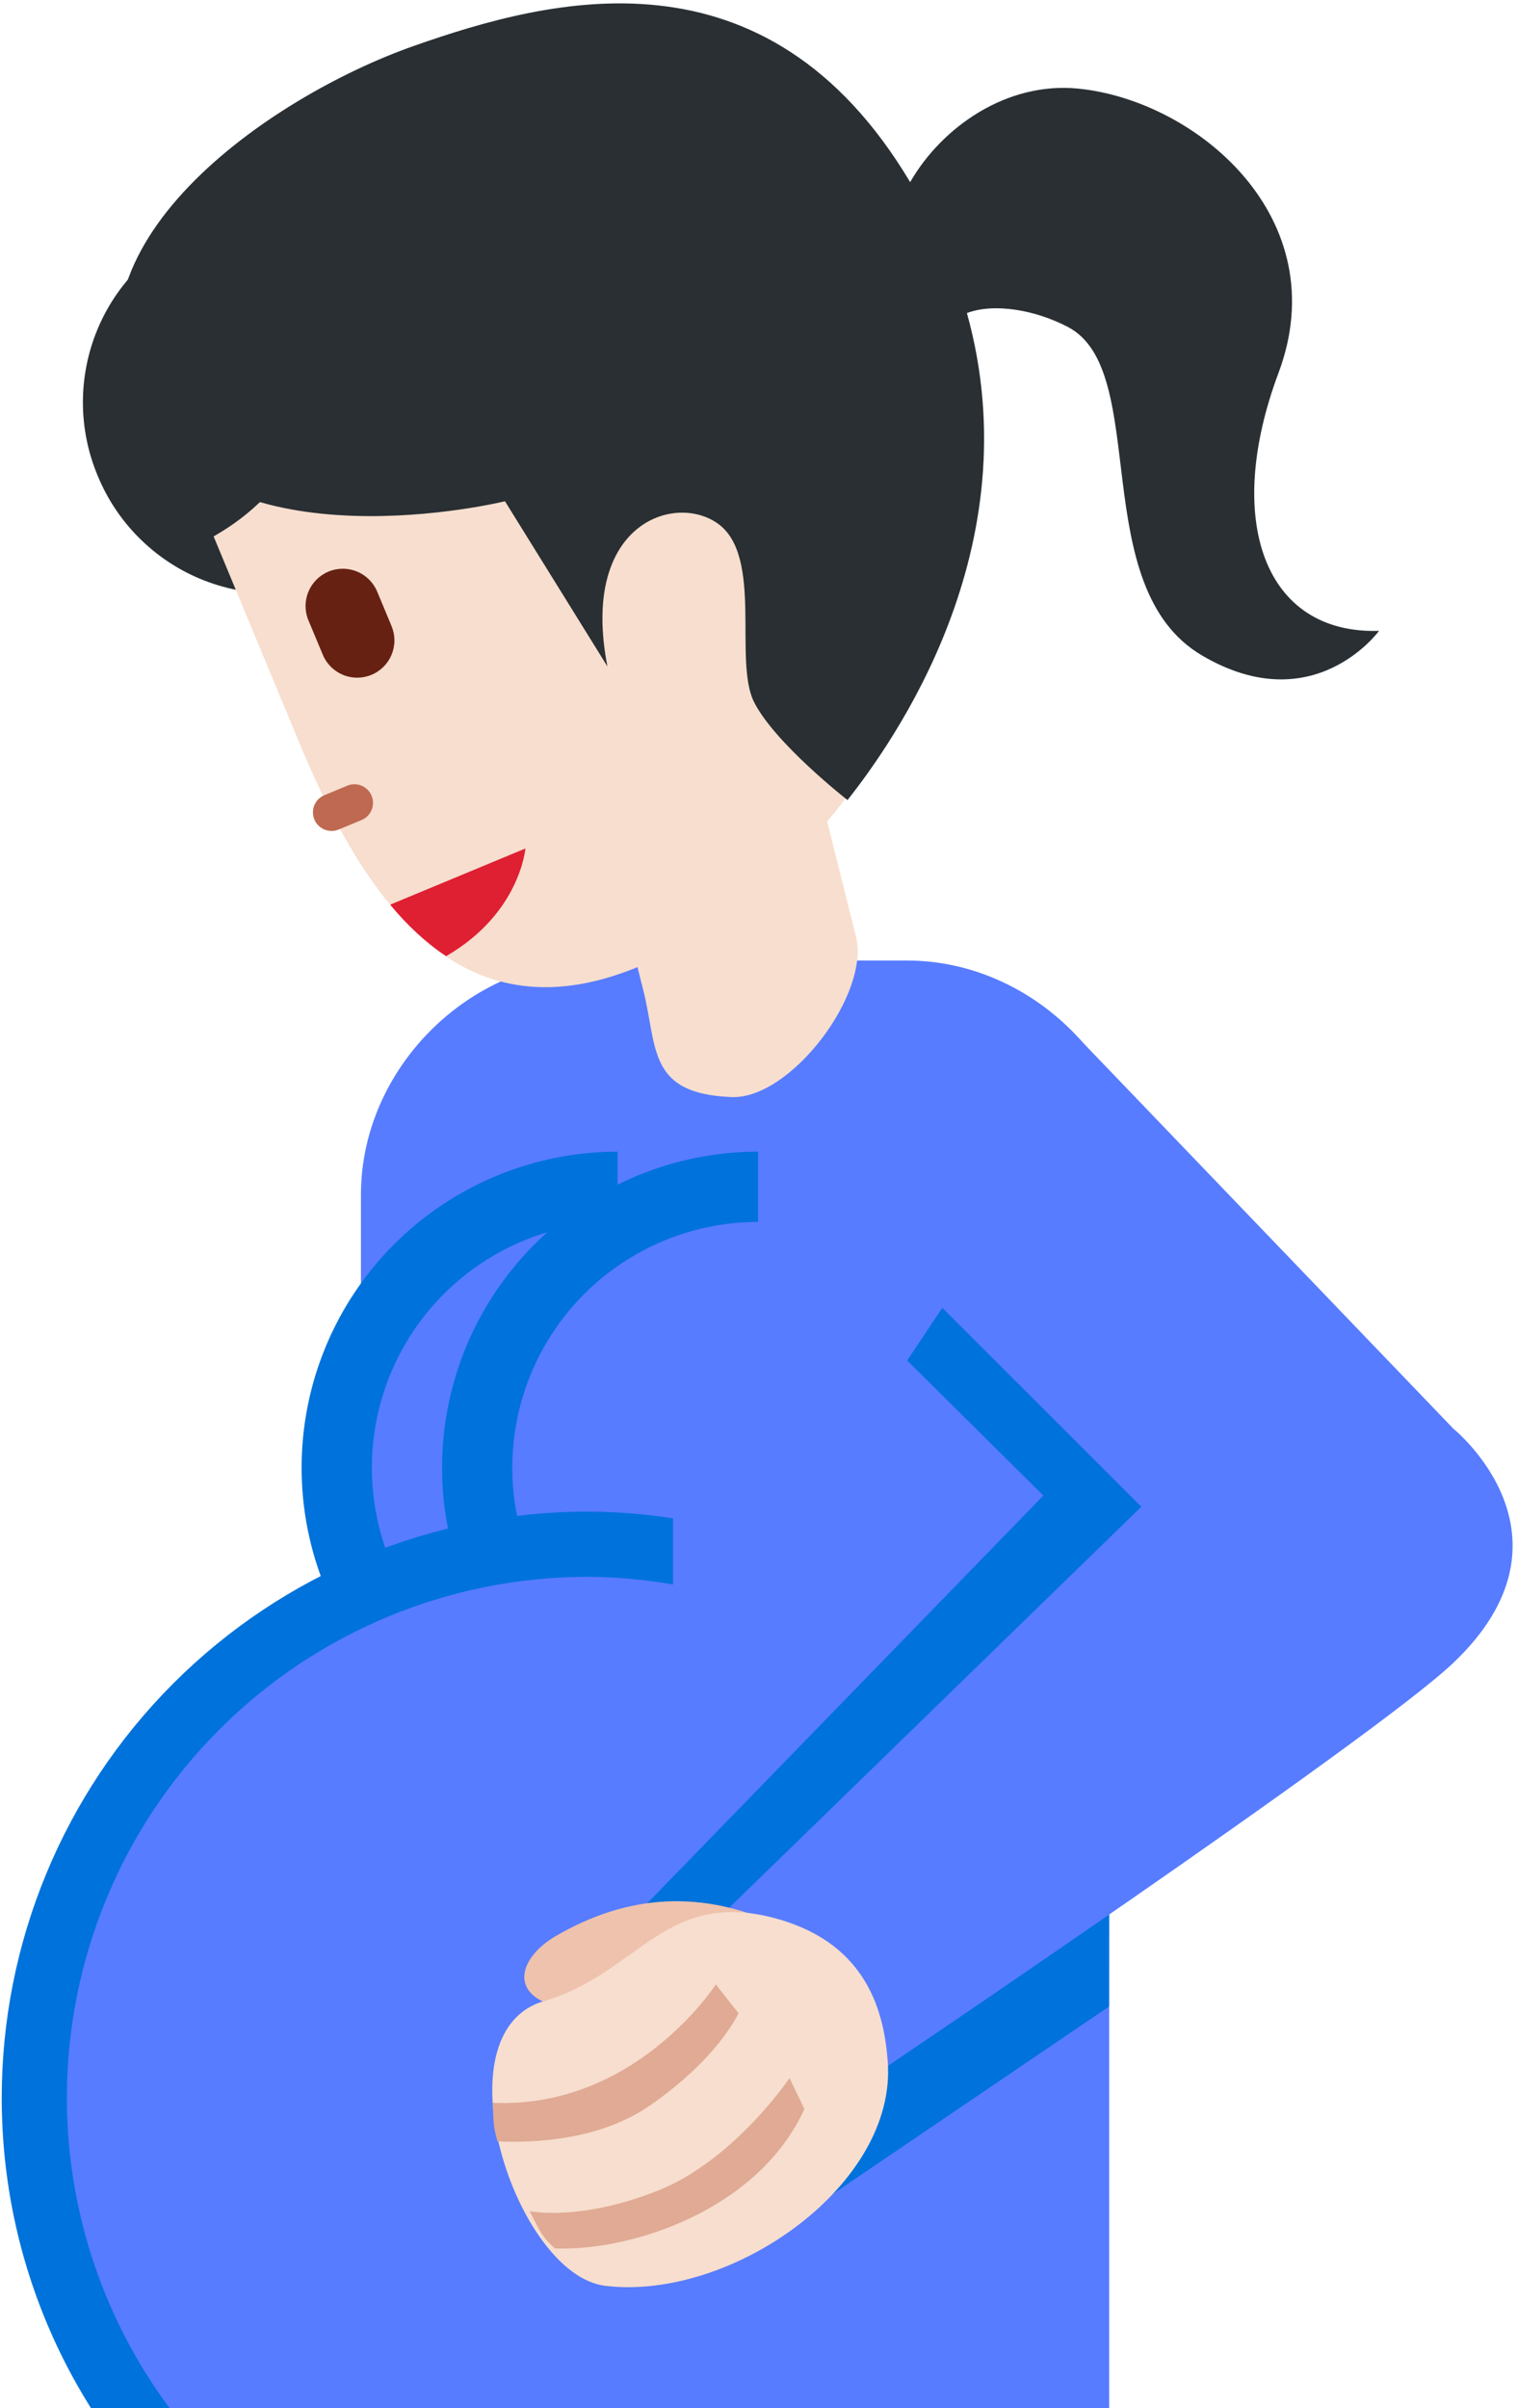 <svg width="63" height="100" viewBox="0 0 63 100" fill="none" xmlns="http://www.w3.org/2000/svg">
<path d="M37.671 39.887H24.711C19.482 39.887 14.99 44.381 14.99 49.607V104.695H46.062V78.576L47.394 73.466V49.607C47.394 44.378 42.9 39.887 37.671 39.887Z" fill="#577CFF"/>
<path d="M25.649 47.824C22.169 47.824 18.831 49.207 16.369 51.668C13.908 54.129 12.525 57.467 12.525 60.948C12.525 64.429 13.908 67.767 16.369 70.228C18.831 72.689 22.169 74.072 25.649 74.072V47.824Z" fill="#0072DB"/>
<path d="M25.651 50.742C22.944 50.742 20.347 51.818 18.433 53.732C16.519 55.646 15.443 58.242 15.443 60.95C15.443 63.657 16.519 66.253 18.433 68.167C20.347 70.082 22.944 71.157 25.651 71.157V50.742Z" fill="#577CFF"/>
<path d="M31.483 47.824C28.003 47.824 24.664 49.207 22.203 51.668C19.742 54.129 18.359 57.467 18.359 60.948C18.359 64.429 19.742 67.767 22.203 70.228C24.664 72.689 28.003 74.072 31.483 74.072V47.824Z" fill="#0072DB"/>
<path d="M31.483 50.742C28.776 50.742 26.179 51.818 24.265 53.732C22.351 55.646 21.275 58.242 21.275 60.95C21.275 63.657 22.351 66.253 24.265 68.167C26.179 70.082 28.776 71.157 31.483 71.157V50.742Z" fill="#577CFF"/>
<path d="M7.608 104.693H28.472V63.134C27.132 62.9 25.776 62.778 24.416 62.77C17.959 62.77 11.768 65.334 7.202 69.9C2.637 74.465 0.072 80.656 0.072 87.113C0.072 94.03 2.971 100.26 7.608 104.693Z" fill="#0072DB"/>
<path d="M27.952 52.699V65.796C26.783 65.593 25.6 65.486 24.414 65.478C21.573 65.478 18.759 66.037 16.134 67.124C13.508 68.212 11.123 69.805 9.114 71.815C7.105 73.824 5.511 76.209 4.424 78.835C3.336 81.46 2.777 84.274 2.777 87.115C2.778 90.555 3.6 93.945 5.175 97.002C6.75 100.06 9.032 102.698 11.833 104.695H43.027V44.422L27.952 52.699Z" fill="#577CFF"/>
<path d="M44.427 46.367L58.571 61.282L46.066 74.438L46.06 83.321L34.569 91.119L26.867 79.048L43.33 62.104L37.675 56.496L44.427 46.367Z" fill="#0072DB"/>
<path d="M44.423 42.723L60.359 59.329C60.359 59.329 65.891 63.785 60.359 69.049C57.037 72.207 36.222 86.227 36.222 86.227L29.742 79.746L47.398 62.569L37.675 52.848L44.423 42.723Z" fill="#577CFF"/>
<path d="M32.447 79.998C29.169 78.438 26.06 78.653 23.054 80.412C21.616 81.255 21.03 82.83 23.232 83.352C25.442 83.868 32.447 79.998 32.447 79.998Z" fill="#EEC2AD"/>
<path d="M36.866 85.591C37.271 90.739 30.374 95.548 25.142 94.921C21.403 94.472 18.148 84.398 22.584 83.1C26.539 81.945 27.633 78.353 32.325 79.694C36.052 80.761 36.717 83.614 36.866 85.591Z" fill="#F7DECE"/>
<path d="M33.406 87.58L32.788 86.294C32.788 86.294 30.539 89.639 27.413 90.931C25.042 91.899 23.044 91.995 21.997 91.823C22.446 92.678 22.455 92.824 23.044 93.369C26.302 93.483 31.507 91.736 33.406 87.58ZM26.94 87.466C29.827 85.489 30.67 83.599 30.67 83.599L29.728 82.406C29.728 82.406 26.389 87.586 20.463 87.32C20.507 88.044 20.448 88.184 20.661 88.924C21.457 88.951 24.595 89.07 26.94 87.466Z" fill="#E0AA94"/>
<path d="M18.573 13.727C18.975 14.682 19.184 15.706 19.189 16.742C19.195 17.778 18.996 18.804 18.604 19.763C18.212 20.722 17.636 21.594 16.907 22.33C16.178 23.066 15.311 23.651 14.356 24.051C13.398 24.446 12.372 24.648 11.336 24.646C10.3 24.644 9.274 24.437 8.318 24.039C7.361 23.64 6.493 23.057 5.762 22.322C5.031 21.588 4.452 20.717 4.058 19.758C3.657 18.803 3.448 17.778 3.443 16.742C3.439 15.707 3.638 14.68 4.03 13.721C4.422 12.762 5 11.89 5.729 11.155C6.459 10.419 7.326 9.834 8.281 9.434C9.239 9.04 10.265 8.838 11.301 8.84C12.336 8.842 13.361 9.048 14.317 9.447C15.273 9.846 16.141 10.429 16.871 11.164C17.602 11.898 18.18 12.769 18.573 13.727Z" fill="#292F33"/>
<path d="M34.352 34.116C37.86 29.931 39.954 24.582 38.155 20.26L35.18 13.094C19.099 19.149 12.482 10.84 12.482 10.84C12.482 10.84 15.631 18.417 8.871 22.275L12.467 30.931C15.407 38 19.414 43.063 26.474 40.161L26.714 41.112C27.314 43.495 26.874 45.422 30.383 45.557C32.835 45.65 36.148 41.27 35.547 38.887L34.352 34.116Z" fill="#F7DECE"/>
<path d="M53.095 15.487C55.498 9.065 49.715 4.183 44.792 3.681C41.805 3.378 39.111 5.282 37.798 7.563C31.817 -2.452 22.869 -0.093 17.176 1.911C11.145 4.034 2.174 10.278 5.694 16.988C9.215 23.702 20.971 20.815 20.971 20.815L25.226 27.674C24.076 21.771 27.996 20.453 29.807 21.739C31.715 23.096 30.449 27.444 31.318 29.159C32.187 30.873 35.197 33.224 35.197 33.224C37.046 30.873 42.882 22.789 40.155 12.999C41.283 12.576 42.978 12.862 44.346 13.576C47.822 15.382 45.083 24.376 49.919 27.219C54.553 29.946 57.271 26.196 57.271 26.196C52.523 26.353 50.8 21.626 53.095 15.487Z" fill="#292F33"/>
<path d="M14.982 34.066L14.084 34.439C13.989 34.481 13.888 34.504 13.785 34.506C13.682 34.508 13.579 34.489 13.484 34.451C13.388 34.413 13.301 34.356 13.227 34.284C13.154 34.212 13.095 34.126 13.056 34.031C13.016 33.935 12.996 33.833 12.996 33.73C12.996 33.627 13.017 33.525 13.058 33.431C13.098 33.336 13.157 33.25 13.231 33.178C13.305 33.106 13.393 33.05 13.489 33.013L14.39 32.639C14.484 32.595 14.587 32.571 14.691 32.567C14.796 32.563 14.9 32.581 14.997 32.618C15.094 32.656 15.183 32.713 15.258 32.786C15.333 32.859 15.392 32.947 15.432 33.043C15.472 33.139 15.492 33.243 15.491 33.347C15.49 33.452 15.467 33.555 15.425 33.651C15.383 33.746 15.322 33.832 15.246 33.904C15.17 33.975 15.08 34.03 14.982 34.066Z" fill="#BF6952"/>
<path d="M15.424 28.024C15.046 28.181 14.621 28.181 14.242 28.024C13.864 27.868 13.563 27.568 13.406 27.19L12.808 25.758C12.65 25.379 12.65 24.953 12.807 24.574C12.963 24.194 13.264 23.893 13.643 23.735C14.022 23.578 14.448 23.578 14.828 23.734C15.207 23.891 15.508 24.192 15.666 24.571L16.261 26C16.339 26.188 16.38 26.389 16.38 26.593C16.38 26.796 16.34 26.998 16.263 27.186C16.185 27.374 16.071 27.545 15.927 27.689C15.783 27.832 15.612 27.947 15.424 28.024Z" fill="#662113"/>
<path d="M16.205 37.568C16.914 38.428 17.689 39.145 18.526 39.705C21.603 37.929 21.819 35.234 21.819 35.234L16.351 37.506L16.205 37.568Z" fill="#DF1F32"/>
</svg>
